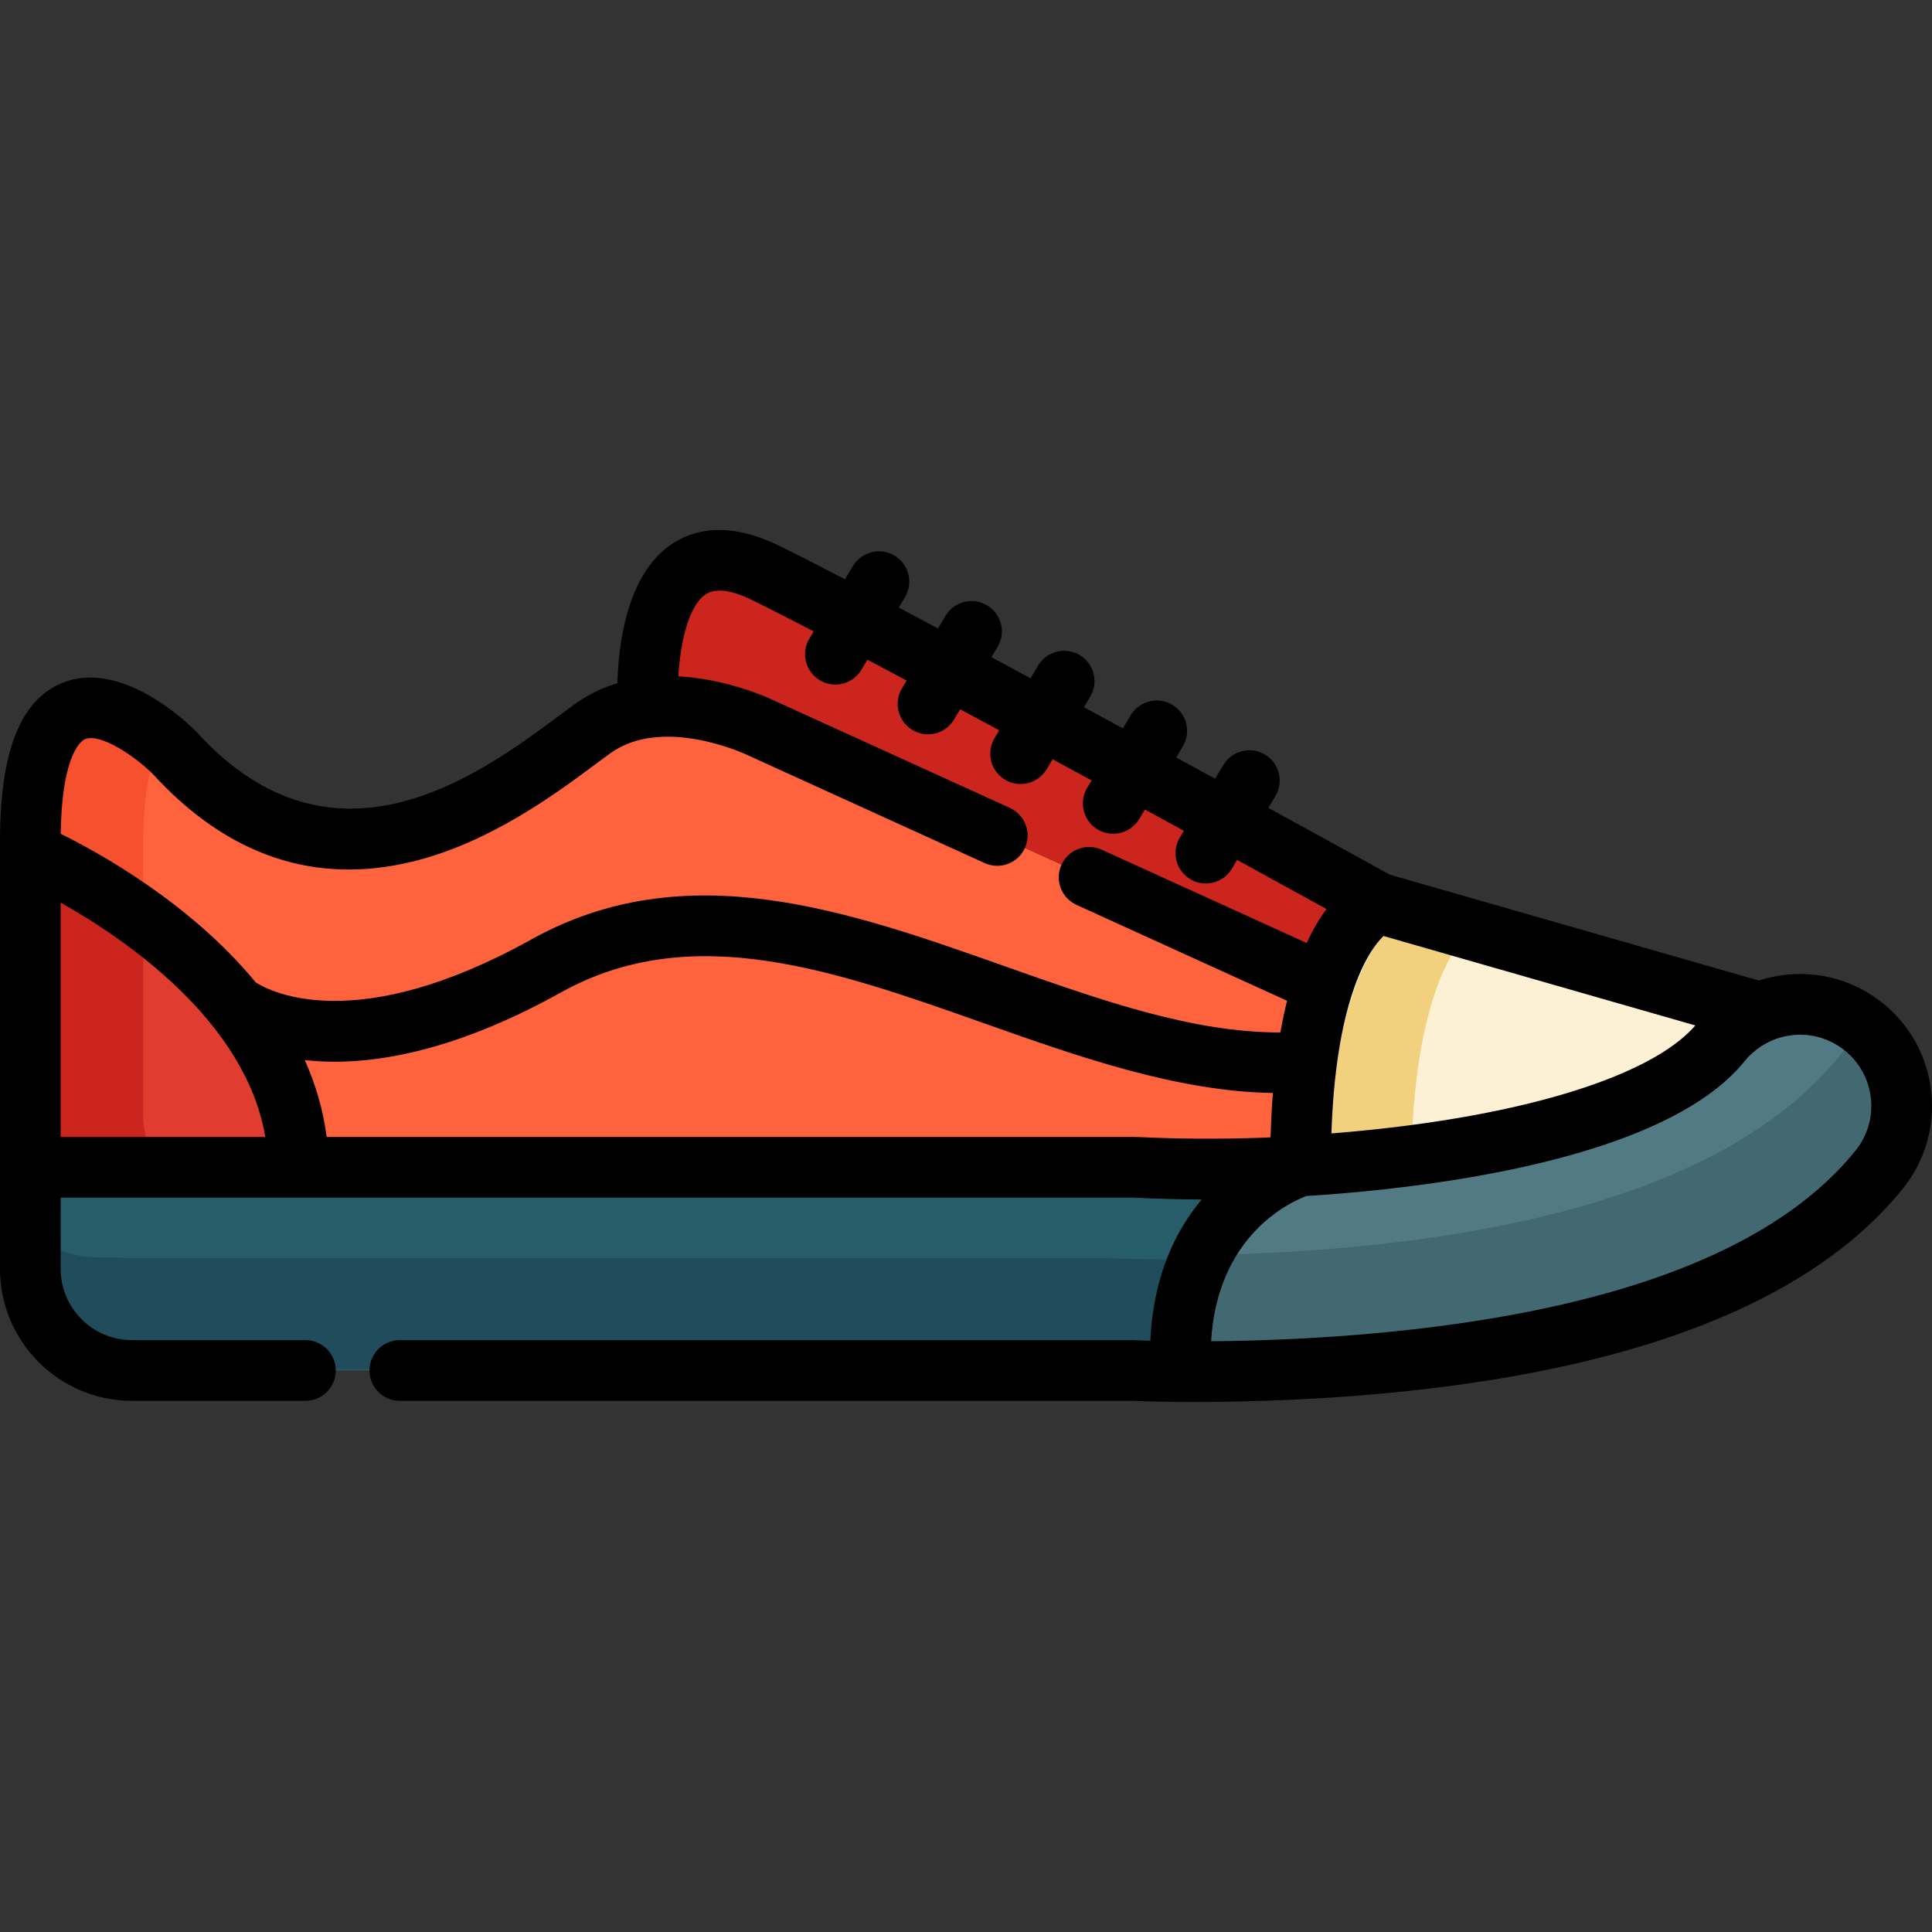 <?xml version="1.0" encoding="iso-8859-1"?>
<!-- Generator: Adobe Illustrator 19.0.0, SVG Export Plug-In . SVG Version: 6.00 Build 0)  -->
<svg xmlns="http://www.w3.org/2000/svg" xmlns:xlink="http://www.w3.org/1999/xlink" version="1.1" id="Layer_1" x="0px" y="0px" viewBox="0 0 512 512" style="enable-background:new 0 0 512 512;" xml:space="preserve">
<rect x="0" y="0" width="512" height="512" fill="#333333" stroke="none"/>
<path style="fill:#CC251D;" d="M202.918,151.838c-34.617-16.924-31.185,35.677-31.185,35.677  c15.334-1.933,30.416,5.606,30.416,5.606l116.223,52.92l32.34,14.724l0.007,0.017c-0.005,0.013-0.007,0.025-0.012,0.035  c6.072-18.589,14.525-21.54,14.525-21.54S237.533,168.76,202.918,151.838z"/>
<path style="fill:#FF633E;" d="M264.284,221.412l-62.136-28.293c0,0-26.667-13.332-45.13,0  c-18.462,13.335-66.668,54.817-110.772,6.382c0,0-38.207-38.69-38.207,23.363c0,48.207,0,86.478,0,86.478h26.924h27.693h237.787  c0.441,0-0.443-0.021,0,0c13.948,0.67,27.521,0.791,44.205-0.354c-1.336,0.092,0,0,0,0l0,0c0-22.496,2.663-37.798,6.068-48.209  l-0.007-0.017l-62.093-28.271"/>
<path style="fill:#F7502F;" d="M37.929,336.571v-25.85c0,0,0-0.373,0-1.072c0-6.321,0-40.152,0-82.176c0-1.073,0-2.146,0-3.23  c0-16.575,2.726-25.958,6.723-30.815c-11.314-7.047-28.755-11.113-28.755,30.815c0,1.084,0,2.157,0,3.23c0,42.024,0,75.855,0,82.176  c0,0.699,0,1.072,0,1.072v25.85c0,14.87,12.053,26.925,26.924,26.925h22.033C49.982,363.497,37.929,351.442,37.929,336.571z"/>
<path style="fill:#275D68;" d="M105.954,363.191h193.887c2.045,0.088,8.062,0.306,16.816,0.306c14.437,0,36.318-0.595,60.081-3.365  c59.147-6.895,99.937-23.763,121.236-50.133c9.345-11.569,7.541-28.52-4.027-37.863c-11.568-9.345-28.52-7.542-37.861,4.027  c-21.793,26.979-103.373,35.659-154.318,33.212c-0.442-0.021-0.883-0.031-1.324-0.031H62.657H34.964H8.04v26.922  c0,14.87,12.053,26.925,26.924,26.925H80.94"/>
<path style="fill:#E03C2F;" d="M34.964,309.344h27.693h16.4C78.608,256.317,8.04,226.095,8.04,226.095c0,46.673,0,83.248,0,83.248  H34.964z"/>
<path style="fill:#FCF1D4;" d="M456.087,276.162c2.865-3.548,6.452-6.166,10.372-7.837l0.001-0.009l-101.228-29.04  c0,0-20.581,7.113-20.581,69.712l0,0C390.018,306.286,439.783,296.347,456.087,276.162z"/>
<path style="fill:#527A84;" d="M493.948,272.136c-11.569-9.345-28.52-7.542-37.861,4.027  c-16.304,20.185-66.069,30.125-111.438,32.827c-0.013,0.004-34.028,10.013-31.727,54.495c1.182,0.009,2.423,0.013,3.735,0.013  c14.437,0,36.318-0.595,60.081-3.365c59.147-6.895,99.937-23.763,121.236-50.133C507.319,298.43,505.515,281.479,493.948,272.136z"/>
<path style="fill:#F2D17E;" d="M388.817,247.078l-15.982-4.584c0,0-20.582,7.113-20.582,69.712c7.173-0.427,14.456-1.038,21.7-1.839  C374.212,270.801,382.818,253.992,388.817,247.078z"/>
<path style="fill:#CC251D;" d="M37.929,295.767c0-12.764,0-32.739,0-56.141c-12.277-7.973-22.033-12.153-22.033-12.153  c0,42.024,0,75.855,0,82.176c0,0.699,0,1.072,0,1.072h14.3h7.733h11.384C38.652,310.721,37.963,298.173,37.929,295.767z"/>
<g>
	<path style="fill:#204C5B;" d="M494.741,267.112c-0.685,4.583-2.555,9.05-5.679,12.917c-8.065,9.985-18.932,18.605-32.526,25.841   c-21.896,11.989-51.085,20.194-87.304,24.504c-23.282,2.77-44.716,3.365-58.858,3.365c-0.554,0-1.095-0.001-1.626-0.003   c-0.695-0.002-1.375-0.004-2.034-0.01v-0.001c-6.588-0.049-11.11-0.218-12.814-0.292H103.962H79.457h-45.04   c-1.105,0-2.193-0.077-3.263-0.212h-5.102c-6.927,0-13.24-2.617-18.01-6.914v4.263c0,14.87,12.053,26.925,26.924,26.925h45.976   h25.014h193.887c2.045,0.088,8.062,0.306,16.816,0.306c14.437,0,36.318-0.595,60.081-3.365   c59.147-6.895,99.938-23.763,121.236-50.133C507.103,293.005,505.591,276.577,494.741,267.112z"/>
	<path style="fill:#204C5B;" d="M494.741,272.472c-0.685,4.583-2.555,9.05-5.679,12.917c-8.065,9.985-18.932,18.605-32.526,25.841   c-21.896,11.989-51.085,20.194-87.304,24.504c-23.282,2.77-44.716,3.365-58.858,3.365c-0.554,0-1.095-0.001-1.626-0.003   c-0.695-0.002-1.375-0.004-2.034-0.01v-0.001c-6.588-0.049-11.11-0.218-12.814-0.292H103.962H79.457h-45.04   c-1.105,0-2.193-0.077-3.263-0.212h-5.102c-6.927,0-13.24-2.617-18.01-6.914v4.262c0,14.87,12.053,26.925,26.924,26.925h45.976   h25.014h193.887c2.045,0.088,8.062,0.306,16.816,0.306c14.437,0,36.318-0.595,60.081-3.365   c59.147-6.895,99.938-23.763,121.236-50.133C507.103,298.366,505.591,281.938,494.741,272.472z"/>
</g>
<path style="fill:#426972;" d="M493.949,265.367c-0.081-0.068-0.167-0.128-0.251-0.194c-0.525,4.959-2.399,9.827-5.698,13.997  c-20.867,26.37-60.826,43.238-118.767,50.133c-20.494,2.438-39.553,3.191-53.471,3.335c-2.151,6.607-3.331,14.544-2.839,24.077  c1.182,0.009,2.423,0.013,3.735,0.013c14.437,0,36.318-0.595,60.081-3.365c59.147-6.895,99.938-23.763,121.236-50.133  C507.32,291.662,505.517,274.71,493.949,265.367z"/>
<path d="M511.8,289.382c-0.988-9.286-5.534-17.632-12.798-23.5c-0.414-0.334-0.836-0.657-1.264-0.971  c-0.23-0.169-0.465-0.33-0.698-0.493c-0.182-0.126-0.363-0.256-0.547-0.38c-0.332-0.223-0.668-0.437-1.007-0.649  c-0.068-0.042-0.134-0.085-0.203-0.127c-5.38-3.308-11.498-5.075-17.826-5.139c-0.137-0.002-0.273-0.009-0.411-0.009  c-0.017,0-0.033,0.001-0.049,0.001c-0.64,0.002-1.281,0.017-1.924,0.054c-0.085,0.004-0.168,0.015-0.252,0.02  c-0.495,0.032-0.991,0.069-1.488,0.121c-0.024,0.002-0.046,0.006-0.069,0.009c-0.334,0.035-0.666,0.086-0.998,0.131  c-0.271,0.038-0.544,0.071-0.813,0.114c-0.339,0.055-0.674,0.119-1.011,0.183c-0.269,0.051-0.538,0.102-0.805,0.159  c-0.315,0.068-0.628,0.143-0.94,0.219c-0.296,0.072-0.591,0.147-0.884,0.226c-0.279,0.076-0.557,0.154-0.834,0.237  c-0.286,0.085-0.57,0.175-0.853,0.267l-97.8-28.057c-3.422-1.889-15.687-8.654-32.194-17.706l1.856-3.093  c2.286-3.808,1.052-8.746-2.757-11.03c-3.806-2.285-8.746-1.051-11.03,2.757l-2.182,3.635c-3.35-1.833-6.796-3.716-10.316-5.638  l1.743-2.904c2.286-3.808,1.051-8.746-2.757-11.03c-3.806-2.286-8.746-1.05-11.03,2.757l-2.085,3.475  c-3.42-1.861-6.87-3.737-10.329-5.614l1.661-2.767c2.286-3.808,1.052-8.746-2.757-11.03c-3.806-2.286-8.746-1.05-11.03,2.757  l-2.024,3.374c-3.481-1.881-6.938-3.747-10.35-5.583l1.619-2.698c2.285-3.808,1.05-8.746-2.758-11.031  c-3.808-2.285-8.747-1.05-11.031,2.758l-2.015,3.36c-3.57-1.908-7.037-3.754-10.382-5.529l1.642-2.738  c2.285-3.808,1.05-8.746-2.757-11.03c-3.809-2.288-8.746-1.05-11.031,2.757l-2.104,3.508c-7.017-3.659-12.998-6.715-17.47-8.902  c-13.901-6.796-23.13-3.992-28.423-0.444c-11.913,7.986-14.143,26.534-14.415,36.876c-3.869,1.171-7.69,2.948-11.3,5.555  c-1.226,0.886-2.579,1.892-4.052,2.987c-20.874,15.52-59.726,44.405-96.067,4.499c-0.073-0.079-0.148-0.159-0.224-0.236  c-1.973-1.998-19.73-19.329-35.516-12.853C5.381,185.544,0,199.238,0,222.865v3.23v83.248v26.922  c0,19.28,15.685,34.965,34.964,34.965H80.94c4.44,0,8.04-3.599,8.04-8.04c0-4.442-3.6-8.04-8.04-8.04H34.964  c-10.412,0-18.883-8.471-18.883-18.884v-18.882h62.977h221.196c6.424,0.307,12.391,0.467,18.2,0.496  c-6.917,8.255-12.826,20.266-13.595,37.433c-2.339-0.06-3.945-0.123-4.673-0.154c-0.115-0.005-0.23-0.007-0.345-0.007H105.954  c-4.44,0-8.04,3.599-8.04,8.04c0,4.441,3.6,8.04,8.04,8.04h193.716c1.966,0.083,6.549,0.243,13.167,0.292  c0.01,0,0.019,0.001,0.029,0.001c0.206,0.001,0.425,0.002,0.635,0.003c0.038,0,0.077,0,0.116,0.001  c0.448,0.002,0.901,0.004,1.366,0.006c0.547,0.002,1.104,0.003,1.676,0.003c14.453,0,36.772-0.594,61.012-3.419  c61.311-7.146,103.89-25.001,126.56-53.067C510.098,307.786,512.787,298.669,511.8,289.382z M448.917,272.159  c-0.191,0.212-0.385,0.423-0.586,0.634c-0.235,0.244-0.481,0.487-0.731,0.729c-0.213,0.207-0.426,0.414-0.649,0.619  c-0.265,0.242-0.542,0.483-0.822,0.724c-0.233,0.201-0.462,0.402-0.705,0.6c-0.298,0.244-0.613,0.486-0.926,0.728  c-0.248,0.191-0.489,0.383-0.745,0.572c-0.342,0.252-0.702,0.501-1.061,0.75c-0.252,0.175-0.494,0.352-0.754,0.525  c-0.427,0.286-0.876,0.567-1.324,0.849c-0.212,0.133-0.413,0.269-0.629,0.401c-0.669,0.408-1.36,0.814-2.073,1.214  c-0.232,0.13-0.479,0.257-0.716,0.386c-0.498,0.272-0.996,0.545-1.515,0.813c-0.315,0.163-0.648,0.323-0.97,0.485  c-0.461,0.23-0.919,0.461-1.395,0.688c-0.356,0.169-0.726,0.337-1.089,0.505c-0.464,0.214-0.927,0.429-1.405,0.64  c-0.387,0.17-0.785,0.339-1.18,0.508c-0.477,0.204-0.954,0.407-1.443,0.609c-0.411,0.168-0.831,0.336-1.25,0.502  c-0.494,0.196-0.992,0.392-1.499,0.586c-0.434,0.166-0.875,0.33-1.318,0.493c-0.513,0.19-1.031,0.378-1.556,0.565  c-0.452,0.161-0.91,0.321-1.371,0.48c-0.535,0.184-1.077,0.368-1.624,0.549c-0.471,0.157-0.944,0.312-1.424,0.465  c-0.56,0.18-1.127,0.357-1.697,0.534c-0.483,0.15-0.967,0.299-1.458,0.446c-0.59,0.177-1.189,0.351-1.79,0.524  c-0.491,0.142-0.981,0.284-1.479,0.423c-0.625,0.175-1.262,0.346-1.898,0.518c-0.493,0.133-0.983,0.267-1.483,0.398  c-0.669,0.175-1.352,0.345-2.033,0.516c-0.486,0.122-0.966,0.245-1.458,0.366c-0.755,0.183-1.524,0.362-2.293,0.541  c-0.434,0.101-0.86,0.205-1.298,0.304c-1.206,0.273-2.428,0.542-3.667,0.804c-0.204,0.043-0.414,0.084-0.619,0.127  c-1.051,0.22-2.108,0.436-3.182,0.648c-0.47,0.092-0.951,0.18-1.425,0.271c-0.82,0.157-1.639,0.314-2.472,0.465  c-0.545,0.1-1.099,0.194-1.649,0.292c-0.777,0.137-1.555,0.274-2.342,0.407c-0.589,0.1-1.186,0.195-1.78,0.292  c-0.763,0.124-1.527,0.249-2.3,0.369c-0.62,0.096-1.247,0.19-1.873,0.283c-0.763,0.115-1.529,0.228-2.301,0.339  c-0.644,0.092-1.295,0.181-1.945,0.27c-0.767,0.105-1.536,0.209-2.311,0.31c-0.666,0.087-1.336,0.172-2.008,0.256  c-0.777,0.098-1.558,0.192-2.342,0.285c-0.68,0.08-1.361,0.16-2.048,0.238c-0.79,0.09-1.586,0.177-2.383,0.262  c-0.696,0.075-1.392,0.149-2.093,0.22c-0.803,0.081-1.611,0.16-2.421,0.238c-0.706,0.068-1.412,0.136-2.123,0.201  c-0.823,0.075-1.653,0.146-2.484,0.215c-0.711,0.06-1.42,0.122-2.137,0.179c-0.174,0.014-0.349,0.026-0.524,0.04  c0.011-0.312,0.02-0.626,0.031-0.936c0.018-0.469,0.036-0.933,0.057-1.394c0.029-0.664,0.061-1.324,0.095-1.978  c0.02-0.383,0.042-0.762,0.063-1.14c0.042-0.721,0.087-1.437,0.136-2.145c0.02-0.288,0.041-0.576,0.061-0.861  c0.059-0.798,0.121-1.588,0.189-2.368c0.015-0.176,0.03-0.351,0.046-0.524c0.08-0.902,0.166-1.792,0.258-2.672  c0.004-0.045,0.01-0.09,0.014-0.135c0.934-8.81,2.46-16.48,4.57-22.929c2.939-8.981,6.304-13.31,8.284-15.233l82.629,23.704  C449.156,271.887,449.041,272.023,448.917,272.159z M22.553,195.878c3.964-1.633,13.042,4.364,17.875,9.177  c19.847,21.721,42.996,29.559,68.806,23.298c20.544-4.984,38.118-18.051,48.619-25.858c1.408-1.047,2.702-2.01,3.872-2.856  c3.326-2.401,7.099-3.64,10.931-4.14c0.027-0.003,0.055-0.002,0.081-0.006c8.185-1.035,16.56,1.277,21.47,3.044  c0.093,0.033,0.188,0.068,0.278,0.101c0.155,0.057,0.307,0.113,0.455,0.168c0.118,0.044,0.234,0.088,0.346,0.131  c0.122,0.047,0.247,0.094,0.362,0.139c0.21,0.081,0.414,0.162,0.604,0.238c0.087,0.034,0.164,0.066,0.245,0.101  c0.119,0.048,0.237,0.096,0.346,0.143c0.086,0.036,0.168,0.071,0.249,0.104c0.092,0.039,0.181,0.077,0.265,0.113  c0.074,0.032,0.15,0.064,0.217,0.093c0.059,0.026,0.11,0.048,0.165,0.073c0.509,0.225,0.799,0.366,0.815,0.373  c0.004,0.002,0.009,0.003,0.013,0.005c0.083,0.042,0.166,0.081,0.25,0.12l62.135,28.293c4.043,1.84,8.811,0.055,10.651-3.986  c1.84-4.043,0.056-8.81-3.986-10.651l-62.029-28.243c-0.013-0.006-0.035-0.017-0.049-0.024c-0.038-0.018-0.081-0.039-0.128-0.061  c-0.095-0.045-0.207-0.099-0.339-0.16c-0.023-0.011-0.043-0.02-0.066-0.031c-1.895-0.88-7.168-3.152-14.122-4.743  c-0.123-0.028-0.247-0.056-0.371-0.084c-0.468-0.105-0.942-0.205-1.425-0.302c-0.256-0.051-0.511-0.104-0.771-0.153  c-0.255-0.048-0.512-0.095-0.771-0.142c-0.374-0.066-0.752-0.131-1.132-0.193c-0.224-0.036-0.448-0.072-0.675-0.105  c-0.449-0.068-0.904-0.131-1.36-0.191c-0.162-0.02-0.323-0.042-0.486-0.061c-0.571-0.07-1.147-0.133-1.73-0.187  c-0.078-0.008-0.158-0.013-0.236-0.02c-0.592-0.053-1.188-0.098-1.789-0.133c-0.048-0.003-0.095-0.006-0.144-0.01  c-0.076-0.004-0.152-0.011-0.228-0.015c0.512-8.761,2.681-18.67,7.217-21.711c2.593-1.739,6.768-1.223,12.406,1.535  c4.161,2.034,9.713,4.868,16.244,8.271l-1.145,1.907c-2.285,3.808-1.05,8.746,2.757,11.03c1.295,0.777,2.721,1.147,4.13,1.147  c2.732,0,5.395-1.393,6.902-3.905l1.608-2.681c3.336,1.769,6.806,3.617,10.383,5.527l-1.236,2.059  c-2.285,3.808-1.051,8.746,2.758,11.031c1.295,0.777,2.721,1.146,4.128,1.146c2.732,0,5.395-1.393,6.902-3.905l1.634-2.723  c3.408,1.834,6.867,3.7,10.35,5.582l-1.229,2.048c-2.286,3.808-1.051,8.746,2.757,11.03c1.295,0.778,2.721,1.147,4.13,1.147  c2.731,0,5.395-1.393,6.902-3.905l1.593-2.654c3.457,1.876,6.908,3.751,10.33,5.613l-1.169,1.948  c-2.286,3.808-1.051,8.746,2.757,11.03c1.295,0.778,2.721,1.147,4.13,1.147c2.73,0,5.395-1.393,6.902-3.905l1.512-2.519  c3.517,1.92,6.966,3.804,10.317,5.637l-1.074,1.789c-2.286,3.808-1.051,8.746,2.757,11.03c1.295,0.778,2.721,1.147,4.13,1.147  c2.73,0,5.395-1.393,6.902-3.905l1.4-2.334c9.596,5.261,17.79,9.765,23.669,13.002c-1.751,2.372-3.536,5.328-5.235,9.013  l-54.332-24.738c-4.043-1.836-8.809-0.055-10.65,3.987c-1.84,4.042-0.056,8.809,3.987,10.65l29.746,13.543  c0.002,0.001,0.004,0.002,0.006,0.003l26.035,11.854c-0.641,2.599-1.233,5.388-1.76,8.398c-23.226,0.073-47.498-8.51-73.115-17.572  c-41.5-14.681-84.414-29.861-125.381-7.076c-46.381,25.801-69.197,13.844-73.031,11.401c-17.269-20.963-41.385-34.302-51.691-39.379  C16.395,199.073,21.908,196.145,22.553,195.878z M16.081,301.303v-62.092c17.305,9.733,49.065,31.465,54.222,62.092H16.081z   M86.564,301.303c-0.912-7.246-2.957-14.035-5.8-20.368c15.104,1.689,37.538-1.045,67.872-17.918  c34.626-19.263,72.308-5.932,112.202,8.182c25.137,8.893,51.052,18.036,76.491,18.455c-0.164,2.078-0.299,4.238-0.41,6.466  c-0.005,0.104-0.011,0.208-0.015,0.313c-0.074,1.541-0.134,3.119-0.18,4.733c-0.002,0.08-0.006,0.158-0.009,0.239  c-0.926,0.045-1.845,0.08-2.766,0.118c-10.831,0.366-21.565,0.312-31.798-0.178c-0.406-0.019-0.812-0.024-1.217-0.029  c-0.1-0.005-0.198-0.015-0.3-0.017c-0.205-0.005-0.41-0.003-0.61,0.005H86.564V301.303z M491.72,304.946  c-18.687,23.134-54.13,38.537-105.439,45.846c-3.421,0.487-6.912,0.938-10.473,1.354c-1.402,0.163-2.798,0.318-4.186,0.466  c-0.45,0.048-0.896,0.092-1.345,0.138c-0.936,0.098-1.872,0.194-2.8,0.284c-0.523,0.051-1.041,0.099-1.561,0.148  c-0.85,0.08-1.699,0.16-2.542,0.235c-0.539,0.048-1.075,0.093-1.611,0.139c-0.815,0.07-1.626,0.138-2.432,0.203  c-0.536,0.043-1.068,0.085-1.599,0.125c-0.804,0.062-1.604,0.122-2.399,0.18c-0.519,0.038-1.037,0.075-1.552,0.11  c-0.795,0.055-1.586,0.107-2.371,0.159c-0.496,0.032-0.994,0.064-1.487,0.095c-0.818,0.05-1.627,0.098-2.434,0.144  c-0.44,0.025-0.882,0.051-1.318,0.075c-0.881,0.048-1.75,0.092-2.615,0.135c-0.349,0.017-0.705,0.036-1.053,0.054  c-1.146,0.055-2.276,0.105-3.39,0.151c-0.055,0.002-0.112,0.005-0.166,0.007c-1.193,0.049-2.367,0.093-3.522,0.133  c-0.235,0.009-0.46,0.014-0.693,0.023c-0.888,0.03-1.769,0.058-2.632,0.083c-0.376,0.011-0.742,0.019-1.114,0.03  c-0.71,0.019-1.418,0.038-2.11,0.053c-0.401,0.009-0.793,0.017-1.188,0.025c-0.635,0.013-1.266,0.026-1.884,0.036  c-0.415,0.007-0.822,0.013-1.229,0.019c-0.578,0.009-1.15,0.016-1.711,0.023c-0.407,0.004-0.81,0.009-1.208,0.013  c-0.236,0.002-0.463,0.003-0.696,0.005c1.642-28.194,21.117-36.942,25.252-38.488c0.058-0.003,0.119-0.007,0.178-0.012  c0.128-0.007,0.258-0.016,0.387-0.025c0.323-0.02,0.646-0.041,0.978-0.063c0.158-0.011,0.319-0.021,0.479-0.032  c0.316-0.021,0.632-0.043,0.957-0.064c0.164-0.012,0.331-0.024,0.497-0.035c0.325-0.022,0.65-0.046,0.982-0.07  c0.178-0.013,0.36-0.027,0.541-0.04c0.329-0.025,0.659-0.048,0.995-0.074c0.175-0.013,0.354-0.028,0.531-0.041  c0.357-0.028,0.714-0.056,1.078-0.085c0.155-0.013,0.313-0.026,0.469-0.038c0.385-0.031,0.771-0.062,1.163-0.095  c0.162-0.014,0.327-0.028,0.49-0.042c0.39-0.033,0.782-0.066,1.179-0.101c0.175-0.015,0.353-0.031,0.53-0.047  c0.389-0.034,0.779-0.07,1.175-0.105c0.193-0.017,0.388-0.035,0.583-0.054c0.387-0.035,0.774-0.072,1.167-0.109  c0.203-0.019,0.406-0.04,0.611-0.059c0.392-0.038,0.786-0.076,1.185-0.116c0.203-0.02,0.406-0.041,0.61-0.061  c0.41-0.041,0.82-0.083,1.235-0.126c0.196-0.02,0.395-0.042,0.592-0.062c0.419-0.044,0.838-0.089,1.263-0.134  c0.21-0.022,0.422-0.046,0.634-0.07c0.421-0.046,0.844-0.093,1.269-0.14c0.205-0.024,0.412-0.047,0.617-0.071  c0.437-0.05,0.876-0.101,1.318-0.152c0.208-0.025,0.416-0.049,0.625-0.074c0.438-0.053,0.879-0.105,1.323-0.16  c0.217-0.027,0.433-0.054,0.651-0.08c0.444-0.055,0.889-0.11,1.337-0.167c0.219-0.028,0.438-0.056,0.658-0.085  c0.445-0.058,0.891-0.116,1.339-0.175c0.229-0.03,0.459-0.061,0.689-0.092c0.446-0.06,0.893-0.12,1.342-0.182  c0.228-0.031,0.457-0.063,0.686-0.095c0.458-0.064,0.918-0.129,1.379-0.195c0.224-0.032,0.448-0.064,0.672-0.098  c0.465-0.068,0.932-0.136,1.399-0.206c0.226-0.033,0.453-0.068,0.68-0.102c0.464-0.07,0.929-0.141,1.397-0.213  c0.235-0.036,0.471-0.074,0.706-0.11c0.466-0.073,0.934-0.148,1.403-0.223c0.234-0.038,0.469-0.076,0.703-0.115  c0.467-0.076,0.936-0.154,1.404-0.233c0.241-0.041,0.482-0.081,0.724-0.122c0.465-0.079,0.931-0.159,1.397-0.24  c0.247-0.043,0.494-0.087,0.742-0.13c0.468-0.083,0.937-0.166,1.407-0.252c0.241-0.044,0.482-0.088,0.724-0.132  c0.473-0.087,0.946-0.175,1.418-0.264c0.244-0.046,0.488-0.092,0.732-0.139c0.474-0.091,0.949-0.182,1.424-0.276  c0.241-0.047,0.482-0.094,0.725-0.143c0.475-0.094,0.949-0.19,1.424-0.286c0.247-0.05,0.493-0.101,0.74-0.151  c0.474-0.098,0.947-0.197,1.42-0.297c0.243-0.051,0.487-0.103,0.73-0.155c0.476-0.102,0.952-0.206,1.428-0.311  c0.242-0.054,0.485-0.107,0.727-0.161c0.481-0.107,0.962-0.217,1.442-0.327c0.234-0.054,0.469-0.107,0.702-0.162  c0.483-0.113,0.966-0.226,1.448-0.341c0.235-0.056,0.469-0.111,0.703-0.168c0.48-0.116,0.961-0.234,1.441-0.354  c0.236-0.059,0.471-0.117,0.706-0.176c0.476-0.12,0.951-0.241,1.426-0.363c0.237-0.061,0.474-0.122,0.711-0.184  c0.475-0.124,0.949-0.251,1.422-0.377c0.234-0.063,0.469-0.125,0.701-0.19c0.473-0.129,0.944-0.259,1.415-0.391  c0.232-0.065,0.464-0.13,0.696-0.195c0.473-0.134,0.944-0.271,1.415-0.408c0.228-0.066,0.456-0.133,0.683-0.199  c0.467-0.138,0.933-0.279,1.397-0.42c0.229-0.07,0.459-0.139,0.688-0.21c0.464-0.143,0.926-0.288,1.387-0.434  c0.225-0.072,0.451-0.143,0.676-0.214c0.461-0.148,0.92-0.299,1.378-0.45c0.222-0.073,0.444-0.146,0.666-0.22  c0.46-0.154,0.917-0.311,1.372-0.469c0.217-0.075,0.433-0.149,0.649-0.224c0.457-0.16,0.911-0.323,1.365-0.486  c0.211-0.076,0.423-0.152,0.634-0.228c0.451-0.165,0.899-0.332,1.347-0.502c0.21-0.079,0.42-0.158,0.629-0.237  c0.445-0.17,0.887-0.343,1.327-0.517c0.207-0.081,0.414-0.162,0.62-0.243c0.441-0.176,0.878-0.355,1.313-0.535  c0.201-0.083,0.402-0.164,0.601-0.248c0.437-0.183,0.872-0.369,1.304-0.556c0.194-0.084,0.388-0.166,0.581-0.251  c0.431-0.189,0.857-0.381,1.282-0.574c0.191-0.086,0.383-0.172,0.572-0.258c0.425-0.195,0.845-0.393,1.264-0.593  c0.184-0.087,0.37-0.174,0.552-0.262c0.42-0.203,0.835-0.408,1.249-0.615c0.177-0.088,0.355-0.175,0.531-0.264  c0.412-0.209,0.818-0.421,1.223-0.634c0.174-0.091,0.348-0.18,0.521-0.272c0.399-0.212,0.792-0.429,1.185-0.645  c0.173-0.095,0.347-0.19,0.519-0.285c0.393-0.221,0.78-0.446,1.167-0.671c0.162-0.094,0.327-0.188,0.488-0.283  c0.388-0.229,0.769-0.463,1.149-0.697c0.154-0.095,0.312-0.189,0.465-0.285c0.382-0.238,0.755-0.481,1.128-0.724  c0.146-0.094,0.294-0.188,0.438-0.283c0.375-0.249,0.743-0.502,1.111-0.755c0.135-0.093,0.274-0.185,0.408-0.28  c0.371-0.261,0.733-0.525,1.095-0.79c0.123-0.091,0.251-0.18,0.374-0.271c0.363-0.271,0.718-0.547,1.072-0.823  c0.114-0.089,0.232-0.176,0.344-0.266c0.362-0.287,0.715-0.58,1.067-0.873c0.098-0.081,0.198-0.161,0.295-0.242  c0.36-0.306,0.711-0.615,1.059-0.927c0.081-0.073,0.166-0.145,0.248-0.218c0.367-0.332,0.723-0.67,1.074-1.009  c0.057-0.055,0.117-0.108,0.174-0.164c0.269-0.263,0.529-0.53,0.789-0.797c0.043-0.044,0.088-0.088,0.131-0.132  c0.069-0.071,0.14-0.14,0.209-0.212c0.019-0.02,0.041-0.041,0.06-0.061c0.274-0.288,0.538-0.582,0.802-0.875  c0.076-0.085,0.157-0.168,0.232-0.254c0.399-0.451,0.789-0.907,1.162-1.37c0.03-0.036,0.064-0.068,0.094-0.104  c0.42-0.514,0.865-0.998,1.329-1.458c0.119-0.118,0.247-0.225,0.368-0.34c0.101-0.094,0.206-0.181,0.309-0.272  c0.311-0.28,0.623-0.559,0.952-0.816c0.111-0.088,0.226-0.172,0.34-0.257c0.125-0.094,0.256-0.179,0.384-0.269  c0.407-0.287,0.817-0.571,1.248-0.827c0.018-0.011,0.035-0.021,0.053-0.032c0.152-0.09,0.311-0.169,0.466-0.255  c0.508-0.28,1.025-0.545,1.563-0.78c0.303-0.133,0.608-0.261,0.918-0.377c0.235-0.088,0.468-0.18,0.706-0.258  c0.393-0.13,0.794-0.237,1.196-0.342c0.247-0.063,0.489-0.136,0.739-0.191c0.449-0.098,0.907-0.165,1.365-0.23  c0.204-0.029,0.404-0.073,0.61-0.095c0.665-0.072,1.338-0.11,2.017-0.113c0.569-0.002,1.135,0.02,1.698,0.069  c0.157,0.014,0.31,0.042,0.465,0.059c0.431,0.048,0.861,0.102,1.285,0.18c0.17,0.031,0.338,0.073,0.508,0.109  c0.411,0.087,0.818,0.181,1.221,0.296c0.162,0.045,0.321,0.098,0.481,0.148c0.406,0.128,0.808,0.266,1.206,0.421  c0.152,0.059,0.303,0.12,0.455,0.183c0.397,0.166,0.787,0.349,1.173,0.545c0.145,0.073,0.292,0.144,0.435,0.221  c0.39,0.209,0.771,0.438,1.147,0.676c0.128,0.081,0.259,0.154,0.386,0.239c0.492,0.327,0.972,0.674,1.438,1.05  c3.924,3.169,6.379,7.676,6.913,12.692C496.342,296.098,494.889,301.022,491.72,304.946z"/>
<g>
</g>
<g>
</g>
<g>
</g>
<g>
</g>
<g>
</g>
<g>
</g>
<g>
</g>
<g>
</g>
<g>
</g>
<g>
</g>
<g>
</g>
<g>
</g>
<g>
</g>
<g>
</g>
<g>
</g>
</svg>
